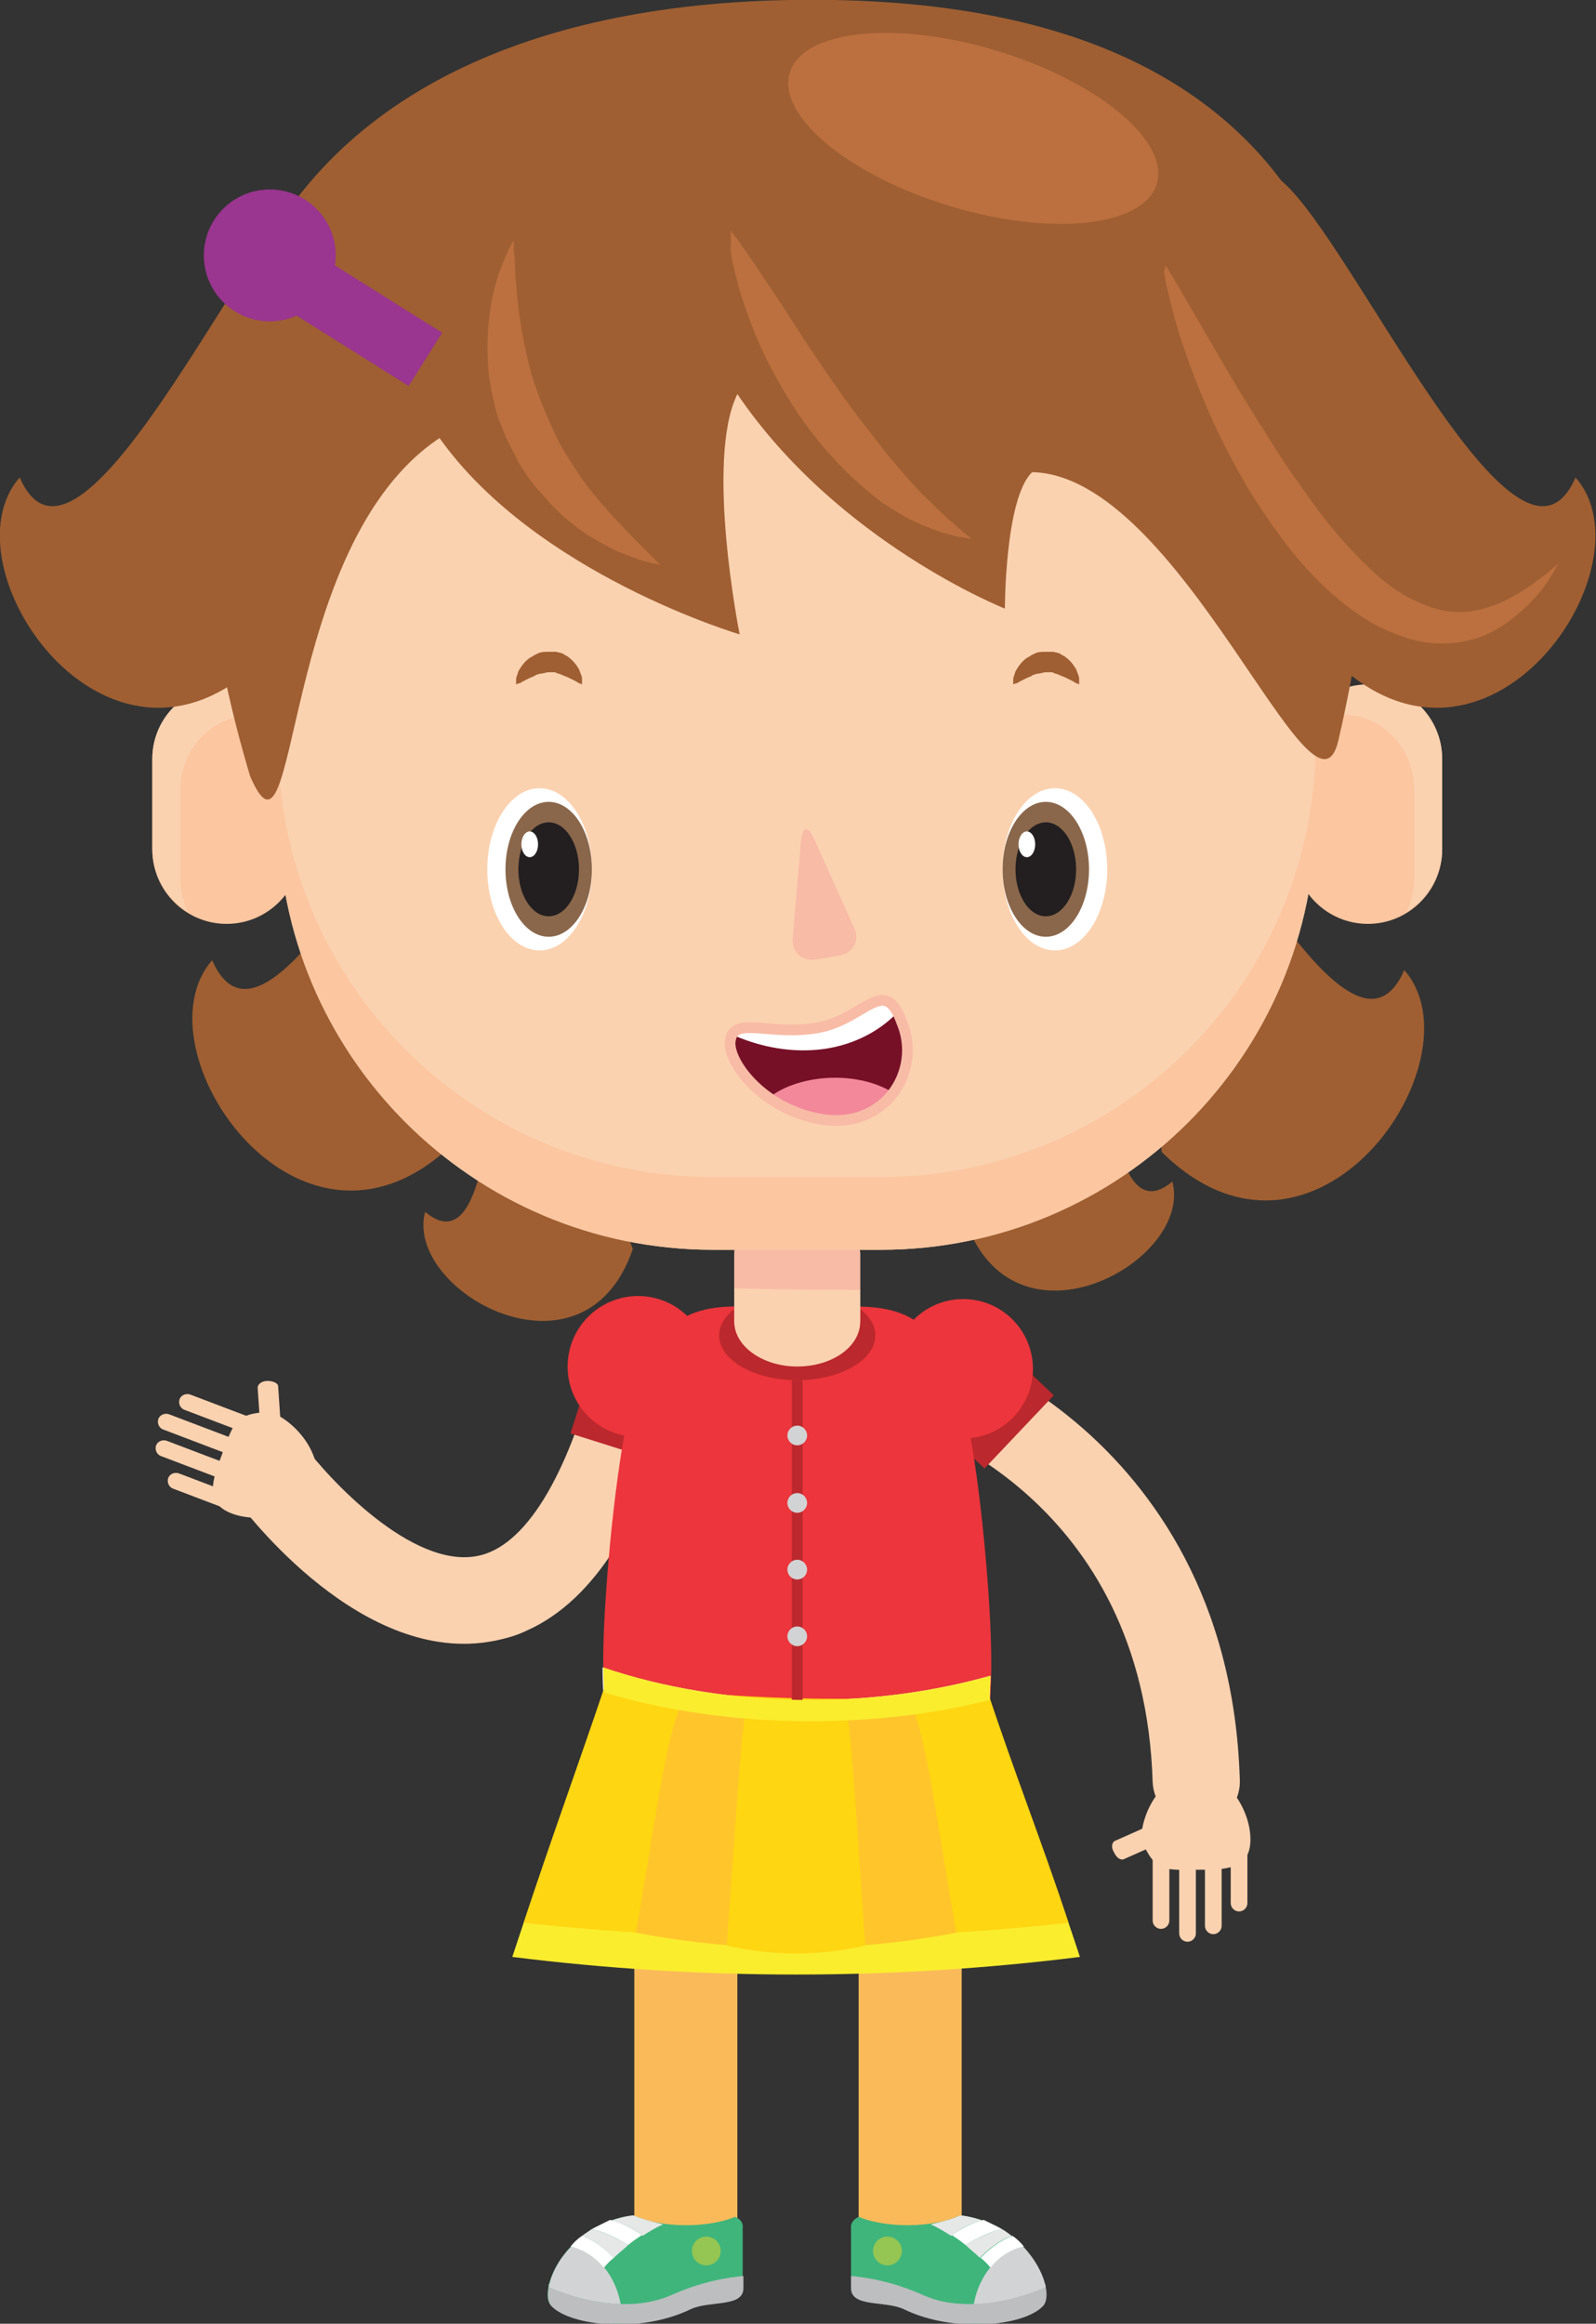 <?xml version="1.0" encoding="utf-8"?>
<!-- Generator: Adobe Illustrator 19.0.0, SVG Export Plug-In . SVG Version: 6.00 Build 0)  -->
<svg version="1.1" xmlns="http://www.w3.org/2000/svg" xmlns:xlink="http://www.w3.org/1999/xlink" x="0px" y="0px"
	 viewBox="0 0 210.6 306.6" style="enable-background:new 0 0 210.6 306.6;" xml:space="preserve">
<rect x="0" y="0" width="210.6" height="306.6" fill="#333333" stroke="none"/>
<style type="text/css">
	.st0{fill:#FABA5A;}
	.st1{fill:#3FB57C;}
	.st2{fill:#E6E7E7;}
	.st3{fill:#FFFFFF;}
	.st4{fill:#BDBEBF;}
	.st5{fill:#D2D3D4;}
	.st6{fill:#95C552;}
	.st7{fill:#FBD2B0;}
	.st8{fill:#BB282D;}
	.st9{fill:#EC353C;}
	.st10{fill:none;stroke:#F79F38;stroke-width:17.908;stroke-linecap:round;stroke-miterlimit:10;}
	.st11{fill:#F8BBA6;}
	.st12{fill:#F1F1F2;}
	.st13{fill:#FAED2E;}
	.st14{fill:#FFD612;}
	.st15{fill:#FFC52B;}
	.st16{fill:none;stroke:#BB282D;stroke-width:1.417;stroke-miterlimit:10;}
	.st17{fill:#9F5F32;}
	.st18{fill:#FBC6A0;}
	.st19{fill:#8A674B;}
	.st20{fill:#231F20;}
	.st21{fill:#761027;}
	.st22{fill:#F3889A;}
	.st23{fill:none;stroke:#F8BBA6;stroke-width:1.417;stroke-miterlimit:10;}
	.st24{fill:#9A3590;}
	.st25{fill:#BC703F;}
</style>
<g id="BACKGROUND">
</g>
<g id="OBJECTS">
	<g>
		<g>
			<rect x="83.7" y="236.3" class="st0" width="13.6" height="59.7"/>
			<g>
				<g>
					<path class="st1" d="M97,292.5c-1.7,0.7-4,1.1-6.5,1.1c-2.7,0-5.2-0.5-6.9-1.3c-9,1-12.7,10-10.9,11.9
						c2.5,2.6,11.7,3.6,18.3,0.4c2.5-1.2,7-0.2,7-2.8V294C98.1,293.3,97.7,292.8,97,292.5z"/>
					<path class="st2" d="M76.8,295c1.8,0.7,3,1.7,4.2,2.9c0.6-0.6,1.3-1.1,1.9-1.7c-1.5-0.9-3.2-1.7-4.8-2.1
						C77.7,294.4,77.2,294.7,76.8,295z"/>
					<path class="st3" d="M78.1,294.1c1.7,0.4,3.3,1.2,4.8,2.1c0.6-0.5,1.2-0.9,1.8-1.3c-1.3-0.9-2.6-1.6-4.2-2
						C79.7,293.3,78.9,293.7,78.1,294.1z"/>
					<path class="st4" d="M72.4,301.8c-0.2,1.1-0.1,2,0.4,2.5c2.5,2.6,11.7,3.6,18.3,0.4c2.5-1.2,7-0.2,7-2.8v-1.6
						c-2.1,0.2-5.5,0.7-9.7,2.6C83.4,305,77.3,303.8,72.4,301.8z"/>
					<path class="st5" d="M72.4,301.8c2.9,1.2,6.2,2.1,9.5,2.2c-0.7-3.9-3.3-6.9-6.5-7.6C73.6,298.2,72.7,300.2,72.4,301.8z"/>
					<path class="st3" d="M79.7,299.2c0.4-0.5,0.8-0.9,1.3-1.3c-1.2-1.2-2.4-2.2-4.2-2.9c-0.6,0.4-1.1,0.9-1.5,1.4
						C77,296.8,78.5,297.8,79.7,299.2z"/>
					<circle class="st6" cx="93.2" cy="297" r="1.9"/>
					<g>
						<path class="st3" d="M72.4,301.7c0-0.1,0.1-0.3,0.1-0.4C72.4,301.4,72.4,301.5,72.4,301.7z"/>
					</g>
					<path class="st2" d="M83.6,292.3c-1.1,0.1-2.1,0.4-3,0.7c1.5,0.3,2.9,1,4.2,2c0.8-0.5,1.7-1.1,2.7-1.5
						C86,293.1,84.7,292.8,83.6,292.3z"/>
				</g>
			</g>
		</g>
		<g>
			<rect x="113.3" y="236.3" class="st0" width="13.6" height="59.7"/>
			<g>
				<g>
					<path class="st1" d="M113.3,292.5c1.7,0.7,4,1.1,6.5,1.1c2.7,0,5.2-0.5,6.9-1.3c9,1,12.7,10,10.9,11.9
						c-2.5,2.6-11.7,3.6-18.3,0.4c-2.5-1.2-7-0.2-7-2.8V294C112.2,293.3,112.7,292.8,113.3,292.5z"/>
					<path class="st2" d="M133.5,295c-1.8,0.7-3,1.7-4.2,2.9c-0.6-0.6-1.3-1.1-1.9-1.7c1.5-0.9,3.2-1.7,4.8-2.1
						C132.7,294.4,133.1,294.7,133.5,295z"/>
					<path class="st3" d="M132.2,294.1c-1.7,0.4-3.3,1.2-4.8,2.1c-0.6-0.5-1.2-0.9-1.8-1.3c1.3-0.9,2.7-1.6,4.2-2
						C130.6,293.3,131.5,293.7,132.2,294.1z"/>
					<path class="st4" d="M138,301.8c0.2,1.1,0.1,2-0.4,2.5c-2.5,2.6-11.7,3.6-18.3,0.4c-2.5-1.2-7-0.2-7-2.8v-1.6
						c2.1,0.2,5.5,0.7,9.7,2.6C126.9,305,133,303.8,138,301.8z"/>
					<path class="st5" d="M138,301.8c-2.9,1.2-6.2,2.1-9.5,2.2c0.7-3.9,3.3-6.9,6.5-7.6C136.7,298.2,137.7,300.2,138,301.8z"/>
					<path class="st3" d="M130.7,299.2c-0.4-0.5-0.8-0.9-1.3-1.3c1.2-1.2,2.4-2.2,4.2-2.9c0.6,0.4,1.1,0.9,1.5,1.4
						C133.3,296.8,131.8,297.8,130.7,299.2z"/>
					<circle class="st6" cx="117.1" cy="297" r="1.9"/>
					<g>
						<path class="st3" d="M138,301.7c0-0.1-0.1-0.3-0.1-0.4C137.9,301.4,137.9,301.5,138,301.7z"/>
					</g>
					<path class="st2" d="M126.7,292.3c1.1,0.1,2.1,0.4,3,0.7c-1.5,0.3-2.9,1-4.2,2c-0.8-0.5-1.7-1.1-2.7-1.5
						C124.4,293.1,125.7,292.8,126.7,292.3z"/>
				</g>
			</g>
		</g>
		<g>
			<g>
				<path class="st7" d="M69.6,215.1c8.9-4,15.7-14.9,20.1-32.3c0.8-3-1.1-6.2-4.1-6.9c-3-0.8-6.2,1.1-6.9,4.1
					c-3.9,15.1-9.5,24.1-15.7,25.3c-8.7,1.7-19.7-10.3-22.9-14.6c-1.9-2.5-5.4-3.1-8-1.2c-2.5,1.9-3.1,5.4-1.2,8
					c1.7,2.3,17,22.4,34.3,19C66.7,216.2,68.2,215.8,69.6,215.1z"/>
				<path class="st7" d="M35.7,186.3c-4.7,0.1-4.9,1.6-6.3,5.3c-1.4,3.7-2.5,6.7,1.2,8.1c3.7,1.4,9.5,0.1,10.9-3.6
					C42.9,192.5,39.4,187.7,35.7,186.3z"/>
				<path class="st7" d="M23.6,194.4c-0.6-0.2-1.2,0.1-1.4,0.6l0,0c-0.2,0.6,0.1,1.2,0.6,1.4l7.9,3c0.6,0.2,1.2-0.1,1.4-0.6l0,0
					c0.2-0.6-0.1-1.2-0.6-1.4L23.6,194.4z"/>
				<path class="st7" d="M22,190.1c-0.6-0.2-1.2,0.1-1.4,0.6l0,0c-0.2,0.6,0.1,1.2,0.6,1.4l7.9,3c0.6,0.2,1.2-0.1,1.4-0.6l0,0
					c0.2-0.6-0.1-1.2-0.6-1.4L22,190.1z"/>
				<path class="st7" d="M22.3,186.6c-0.6-0.2-1.2,0.1-1.4,0.6l0,0c-0.2,0.6,0.1,1.2,0.6,1.4l7.9,3c0.6,0.2,1.2-0.1,1.4-0.6l0,0
					c0.2-0.6-0.1-1.2-0.6-1.4L22.3,186.6z"/>
				<path class="st7" d="M25.1,184c-0.6-0.2-1.2,0.1-1.4,0.6l0,0c-0.2,0.6,0.1,1.2,0.6,1.4l7.9,3c0.6,0.2,1.2-0.1,1.4-0.6l0,0
					c0.2-0.6-0.1-1.2-0.6-1.4L25.1,184z"/>
				<path class="st7" d="M36.7,182.9c0-0.4-0.7-0.7-1.4-0.7l0,0c-0.7,0-1.3,0.4-1.3,0.9l0.4,5.9c0,0.4,0.7,0.7,1.4,0.7l0,0
					c0.7,0,1.3-0.4,1.3-0.9L36.7,182.9z"/>
			</g>
			
				<rect x="75.7" y="185.5" transform="matrix(0.954 0.301 -0.301 0.954 60.613 -16.055)" class="st8" width="13.3" height="5.7"/>
			<circle class="st9" cx="84.2" cy="180.3" r="9.3"/>
		</g>
		<g>
			<g>
				<path class="st7" d="M157.9,240.8c0.1,0,0.1,0,0.2,0c3.1-0.1,5.6-2.7,5.5-5.9c-0.7-24.1-11.7-38.6-20.9-46.6
					c-9.9-8.6-19.8-11.5-20.2-11.6c-3-0.9-6.2,0.9-7.1,3.9c-0.9,3,0.9,6.2,3.9,7c1.3,0.4,31.7,9.9,32.8,47.6
					C152.3,238.4,154.9,240.8,157.9,240.8z"/>
				<path class="st10" d="M157.9,235.1"/>
				<path class="st7" d="M150.6,242.7c1.8,4.4,3.2,4,7.2,4c4,0,7.2,0,7.2-4c0-4-3.2-8.9-7.2-8.9
					C153.8,233.8,150.6,238.7,150.6,242.7z"/>
				<path class="st7" d="M162.4,251.1c0,0.6,0.5,1.1,1.1,1.1l0,0c0.6,0,1.1-0.5,1.1-1.1v-8.4c0-0.6-0.5-1.1-1.1-1.1l0,0
					c-0.6,0-1.1,0.5-1.1,1.1V251.1z"/>
				<path class="st7" d="M159,254.1c0,0.6,0.5,1.1,1.1,1.1l0,0c0.6,0,1.1-0.5,1.1-1.1v-8.4c0-0.6-0.5-1.1-1.1-1.1l0,0
					c-0.6,0-1.1,0.5-1.1,1.1V254.1z"/>
				<path class="st7" d="M155.6,255.1c0,0.6,0.5,1.1,1.1,1.1l0,0c0.6,0,1.1-0.5,1.1-1.1v-8.4c0-0.6-0.5-1.1-1.1-1.1l0,0
					c-0.6,0-1.1,0.5-1.1,1.1V255.1z"/>
				<path class="st7" d="M152.1,253.4c0,0.6,0.5,1.1,1.1,1.1l0,0c0.6,0,1.1-0.5,1.1-1.1V245c0-0.6-0.5-1.1-1.1-1.1l0,0
					c-0.6,0-1.1,0.5-1.1,1.1V253.4z"/>
				<path class="st7" d="M147.1,242.9c-0.4,0.2-0.5,0.9-0.1,1.5l0,0c0.3,0.7,0.9,1.1,1.3,0.9l5.4-2.4c0.4-0.2,0.5-0.9,0.1-1.5l0,0
					c-0.3-0.7-0.9-1.1-1.3-0.9L147.1,242.9z"/>
			</g>
			
				<rect x="125.8" y="184.2" transform="matrix(-0.688 0.726 -0.726 -0.688 359.337 219.5)" class="st8" width="13.3" height="5.7"/>
			<circle class="st9" cx="127.1" cy="180.6" r="9.2"/>
		</g>
		<g>
			<g>
				<g>
					<path class="st9" d="M79.9,211.2c0.6-9.5,2.2-23.9,4.4-29.6c4.5-11.5,11.9-9,20.9-9c9,0,16.4-2.4,20.9,9
						c2.2,5.7,3.8,20.1,4.4,29.6c2.2,33.2-7.7,31-25.3,31C87.6,242.2,77.7,244.3,79.9,211.2z"/>
					<ellipse class="st8" cx="105.2" cy="176.2" rx="10.3" ry="5.9"/>
					<path class="st7" d="M96.9,174.4c0,3.2,3.7,5.9,8.3,5.9l0,0c4.6,0,8.3-2.6,8.3-5.9v-8.9c0-3.2-3.7-5.9-8.3-5.9l0,0
						c-4.6,0-8.3,2.6-8.3,5.9V174.4z"/>
					<path class="st11" d="M96.9,165.5c0-3.2,3.7-5.9,8.3-5.9c4.6,0,8.3,2.6,8.3,5.9v4.8c-5.6,0-11.1-0.1-16.6-0.3V165.5z"/>
					<path class="st7" d="M113.5,170.2v4.1c0,3.2-3.7,5.9-8.3,5.9c-4.6,0-8.3-2.6-8.3-5.9V170C102.4,170.1,107.9,170.2,113.5,170.2z
						"/>
					<path class="st12" d="M106.9,224.3c8.6,0,16.7-1.2,23.8-3.2c-0.4,22.8-10,21.1-25.6,21.1c-15.8,0-25.4,1.7-25.6-22.2
						C87.5,222.7,96.9,224.3,106.9,224.3z"/>
					<path class="st13" d="M67.6,258.2c24.7,3.1,50.2,3.1,74.9,0c-4-12.2-8.4-23.4-12.2-34.9c-17,2.1-33.5,1.1-50.4-1
						C76.1,233.8,71.6,246,67.6,258.2z"/>
					<path class="st14" d="M69.1,253.7c23.8,2.6,48.2,2.6,71.9,0c-3.4-10.4-7.3-20.2-10.7-30.6c-17,1.9-33.5,1-50.4-0.9
						C76.4,232.6,72.5,243.3,69.1,253.7z"/>
					<g>
						<path class="st15" d="M83.9,255c14,2.7,28.3,2.7,42.3,0c-2-10.8-4.3-28.8-6.3-30.3c-10,0.3-19.7,0.1-29.6-0.1
							C88.2,226,85.9,244.2,83.9,255z"/>
						<path class="st14" d="M95.9,256.7c6,1.4,12.3,1.4,18.3,0c-0.9-11.6-1.9-30.5-2.7-31.9c-4.3,0.3-8.5,0.1-12.8-0.1
							C97.8,226.1,96.8,245.1,95.9,256.7z"/>
					</g>
				</g>
			</g>
			<line class="st16" x1="105.2" y1="182.1" x2="105.2" y2="224.4"/>
			<circle class="st5" cx="105.2" cy="189.4" r="1.3"/>
			<circle class="st5" cx="105.2" cy="198.3" r="1.3"/>
			<circle class="st5" cx="105.2" cy="207.1" r="1.3"/>
			<circle class="st5" cx="105.2" cy="215.9" r="1.3"/>
			<path class="st13" d="M107,227.1c-10,0-19.3-1.4-27.3-3.8c0-1-0.1-2.1-0.1-3.3c7.9,2.7,17.3,4.3,27.3,4.3
				c8.6,0,16.7-1.2,23.8-3.2c0,1.1-0.1,2.2-0.1,3.2C123.5,226.1,115.5,227.1,107,227.1z"/>
		</g>
		<g>
			<path class="st17" d="M146.3,88.7c9.3,7.3,31.3,57,39,39.3c10.3,11.7-11.7,44-32,24"/>
			<path class="st17" d="M142.7,119.3c3.5,7.5,1.7,45.2,12,36.6c2.8,10.5-21,23.7-27.4,4.9"/>
			<path class="st17" d="M68.1,123.3c-3.5,7.5-1.7,45.2-12,36.6c-2.8,10.5,21,23.7,27.4,4.9"/>
			<path class="st17" d="M67,87.4c-9.3,7.3-31.3,57-39,39.3c-10.3,11.7,11.7,44,32,24"/>
			<path class="st18" d="M170.7,112.1c0,5.4,4.4,9.8,9.8,9.8l0,0c5.4,0,9.8-4.4,9.8-9.8v-11.9c0-5.4-4.4-9.8-9.8-9.8l0,0
				c-5.4,0-9.8,4.4-9.8,9.8V112.1z"/>
			<path class="st18" d="M20.1,112.1c0,5.4,4.4,9.8,9.8,9.8l0,0c5.4,0,9.8-4.4,9.8-9.8v-11.9c0-5.4-4.4-9.8-9.8-9.8l0,0
				c-5.4,0-9.8,4.4-9.8,9.8V112.1z"/>
			<path class="st7" d="M186.6,116v-11.9c0-5.4-4.2-9.8-9.4-9.8c-2.2,0-4.2,0.8-5.8,2.1c1.5-3.6,5-6.1,9.1-6.1
				c5.4,0,9.8,4.4,9.8,9.8v11.9c0,3.5-1.9,6.6-4.7,8.3C186.2,119.1,186.6,117.6,186.6,116z"/>
			<path class="st7" d="M29.9,90.4c4.1,0,7.6,2.5,9.1,6.1c-1.6-1.3-3.6-2.1-5.8-2.1c-5.2,0-9.4,4.4-9.4,9.8V116c0,1.6,0.4,3,1,4.3
				c-2.8-1.7-4.7-4.8-4.7-8.3v-11.9C20.1,94.7,24.5,90.4,29.9,90.4z"/>
			<path class="st7" d="M36.7,107.5c0,31.7,25.7,57.4,57.4,57.4h22.1c31.7,0,57.4-25.7,57.4-57.4V64.1c0-31.7-25.7-57.4-57.4-57.4
				H94.1c-31.7,0-57.4,25.7-57.4,57.4V107.5z"/>
			<path class="st18" d="M94.1,155.3h22.1c31.7,0,57.4-25.7,57.4-57.4v9.6c0,31.7-25.7,57.4-57.4,57.4H94.1
				c-31.7,0-57.4-25.7-57.4-57.4v-9.6C36.7,129.6,62.4,155.3,94.1,155.3z"/>
			<path class="st11" d="M112.7,122.4c0.8,1.7-0.1,3.4-2,3.7l-3,0.5c-1.9,0.3-3.3-1-3.1-2.9l1.1-12.8c0.2-1.9,0.9-2,1.7-0.3
				L112.7,122.4z"/>
			<ellipse class="st3" cx="139.2" cy="114.7" rx="6.9" ry="10.7"/>
			<ellipse class="st19" cx="138" cy="114.7" rx="5.7" ry="8.9"/>
			<ellipse class="st20" cx="138" cy="114.7" rx="4" ry="6.2"/>
			<ellipse class="st3" cx="135.5" cy="111.4" rx="1.1" ry="1.7"/>
			<g>
				<path class="st17" d="M133.7,90.3c0,0,0-0.2,0-0.5c0-0.2,0-0.4,0.1-0.6c0.1-0.2,0.1-0.5,0.3-0.8c0.3-0.5,0.7-1.1,1.4-1.6
					c0.2-0.1,0.4-0.2,0.5-0.3c0.2-0.1,0.4-0.2,0.6-0.3c0.4-0.2,0.9-0.2,1.4-0.2l0.2,0l0,0l0.1,0l0.1,0l0.3,0l0.1,0l0.2,0l0.4,0.1
					l0.4,0.1l0.3,0.2c0.2,0.1,0.4,0.2,0.5,0.3c0.7,0.5,1.1,1.1,1.4,1.6c0.1,0.3,0.2,0.5,0.3,0.8c0.1,0.2,0.1,0.4,0.1,0.6
					c0,0.3,0,0.6,0,0.6s-0.2-0.1-0.5-0.2c-0.1-0.1-0.3-0.2-0.5-0.3c-0.2-0.1-0.4-0.2-0.6-0.3c-0.2-0.1-0.4-0.2-0.7-0.3
					c-0.2-0.1-0.5-0.2-0.7-0.3c-0.1,0-0.2,0-0.3-0.1c-0.1,0-0.2-0.1-0.3-0.1c0,0-0.1,0-0.1,0c0,0,0,0-0.1,0l-0.1,0l-0.3,0l-0.1,0
					l-0.1,0l0,0l0,0h0l0,0c0.1,0-0.1,0,0.1,0c-0.2,0-0.4,0-0.6,0.1c-0.2,0-0.4,0.1-0.7,0.1c-0.2,0.1-0.5,0.1-0.7,0.3
					c-0.2,0.1-0.5,0.2-0.7,0.3c-0.2,0.1-0.4,0.2-0.6,0.3c-0.2,0.1-0.4,0.2-0.5,0.3C133.9,90.2,133.7,90.3,133.7,90.3z"/>
			</g>
			<ellipse class="st3" cx="71.2" cy="114.7" rx="6.9" ry="10.7"/>
			<ellipse class="st19" cx="72.4" cy="114.7" rx="5.7" ry="8.9"/>
			<ellipse class="st20" cx="72.4" cy="114.7" rx="4" ry="6.2"/>
			<ellipse class="st3" cx="69.9" cy="111.4" rx="1.1" ry="1.7"/>
			<g>
				<path class="st17" d="M68.1,90.3c0,0,0-0.2,0-0.5c0-0.2,0-0.4,0.1-0.6c0.1-0.2,0.1-0.5,0.3-0.8c0.3-0.5,0.7-1.1,1.4-1.6
					c0.2-0.1,0.4-0.2,0.5-0.3c0.2-0.1,0.4-0.2,0.6-0.3c0.4-0.2,0.9-0.2,1.4-0.2l0.2,0l0,0l0.1,0l0.1,0l0.3,0l0.1,0l0.2,0l0.4,0.1
					l0.4,0.1l0.3,0.2c0.2,0.1,0.4,0.2,0.5,0.3c0.7,0.5,1.1,1.1,1.4,1.6c0.1,0.3,0.2,0.5,0.3,0.8c0.1,0.2,0.1,0.4,0.1,0.6
					c0,0.3,0,0.6,0,0.6s-0.2-0.1-0.5-0.2c-0.1-0.1-0.3-0.2-0.5-0.3c-0.2-0.1-0.4-0.2-0.6-0.3c-0.2-0.1-0.4-0.2-0.7-0.3
					c-0.2-0.1-0.5-0.2-0.7-0.3c-0.1,0-0.2,0-0.3-0.1c-0.1,0-0.2-0.1-0.3-0.1c0,0-0.1,0-0.1,0c0,0,0,0-0.1,0l-0.1,0l-0.3,0l-0.1,0
					l-0.1,0l0,0l0,0h0l0,0c0.1,0-0.1,0,0.1,0c-0.2,0-0.4,0-0.6,0.1c-0.2,0-0.4,0.1-0.7,0.1c-0.2,0.1-0.5,0.1-0.7,0.3
					c-0.2,0.1-0.5,0.2-0.7,0.3c-0.2,0.1-0.4,0.2-0.6,0.3c-0.2,0.1-0.4,0.2-0.5,0.3C68.3,90.2,68.1,90.3,68.1,90.3z"/>
			</g>
			<g>
				<g>
					<path class="st21" d="M96.4,137.1c-0.7,2.6,4,9.3,12.1,10.6c8.3,1.3,13.2-6.4,10.5-12.8c-2.3-6.4-4.9-0.4-11.1,0.7
						C101.8,136.7,97,134.1,96.4,137.1z"/>
					<g>
						<path class="st3" d="M96.6,136.5c1.2-2,5.7,0.1,11.2-0.8c5.6-1,8.4-6.1,10.5-2c-2.4,2.5-6.1,4.4-10.4,4.8
							C103.7,138.9,99.7,137.9,96.6,136.5z"/>
					</g>
				</g>
				<path class="st22" d="M110.2,142.2c3.1,0,5.8,0.8,7.7,2c-1.9,2.6-5.2,4.3-9.5,3.6c-2.8-0.5-5.1-1.6-7-2.9
					C103.3,143.3,106.6,142.2,110.2,142.2z"/>
				<path class="st23" d="M96.4,137.1c-0.7,2.6,4,9.3,12.1,10.6c8.3,1.3,13.2-6.4,10.5-12.8c-2.3-6.4-4.9-0.4-11.1,0.7
					C101.8,136.7,97,134.1,96.4,137.1z"/>
			</g>
			<path class="st17" d="M176.6,97.7c-3.2,13.8-20.7-35-40.4-35.4c-3.6,3.4-3.6,18-3.6,18s-22-8.7-35.3-28.3
				c-4.3,8.7,0.3,31.7,0.3,31.7S70.8,75.8,58,57.8C36.6,72,39.6,117.7,33,102.4C12.3,33,47.5-1.1,110,0
				C186.5,1.4,185.6,59,176.6,97.7z"/>
			<path class="st17" d="M41.6,23.7c-9.3,7.3-31.3,57-39,39.3c-10.3,11.7,11.7,44,32,24"/>
			<path class="st17" d="M168.9,23.7c9.3,7.3,31.3,57,39,39.3c10.3,11.7-11.7,44-32,24"/>
			<circle class="st24" cx="35.6" cy="33.7" r="8.7"/>
			
				<rect x="30.5" y="35.9" transform="matrix(0.847 0.532 -0.532 0.847 28.146 -17.467)" class="st24" width="27.7" height="8.3"/>
			<g>
				<path class="st25" d="M96.4,30.4c0,0,0.1,0.2,0.4,0.5c0.2,0.3,0.6,0.8,1,1.4c0.9,1.2,2,2.9,3.4,5c1.4,2,2.9,4.4,4.6,7
					c0.8,1.3,1.7,2.5,2.6,3.9c0.9,1.3,1.8,2.6,2.7,3.9c0.9,1.3,1.9,2.6,2.8,3.8c0.5,0.6,1,1.2,1.4,1.8c0.5,0.6,1,1.2,1.4,1.8
					c1.9,2.3,3.7,4.4,5.4,6.1c0.9,0.8,1.6,1.6,2.4,2.3c0.7,0.7,1.4,1.2,1.9,1.7c1.1,0.9,1.8,1.5,1.8,1.5s-0.2,0-0.6-0.1
					c-0.4-0.1-1-0.1-1.7-0.3c-0.7-0.2-1.6-0.4-2.6-0.8c-0.5-0.2-1-0.4-1.6-0.6c-0.5-0.3-1.1-0.5-1.7-0.8c-1.1-0.6-2.4-1.4-3.6-2.2
					c-1.2-0.9-2.4-1.9-3.6-3c-2.4-2.2-4.7-4.8-6.7-7.6c-2-2.8-3.7-5.8-5.1-8.6c-1.4-2.9-2.4-5.7-3.2-8.1c-0.7-2.4-1.2-4.5-1.4-6
					C96.5,31.2,96.4,30.4,96.4,30.4z"/>
			</g>
			<g>
				<path class="st25" d="M67.8,31.7c0,0,0,0.2,0,0.6c0,0.4,0,0.9,0.1,1.6c0,0.7,0.1,1.6,0.1,2.5c0.1,1,0.2,2,0.3,3.2
					c0.1,1.2,0.3,2.4,0.5,3.7c0.2,1.3,0.5,2.6,0.8,4c0.3,1.3,0.7,2.7,1.2,4.1c0.5,1.4,1,2.7,1.6,4c0.3,0.7,0.6,1.3,0.9,2l0.5,1
					l0.5,0.9c0.7,1.2,1.5,2.4,2.3,3.6c0.8,1.1,1.6,2.2,2.5,3.2c0.2,0.3,0.4,0.5,0.6,0.7c0.2,0.2,0.4,0.5,0.6,0.7
					c0.4,0.5,0.8,0.9,1.2,1.3c0.8,0.8,1.5,1.6,2.2,2.3c0.7,0.7,1.3,1.3,1.8,1.8c0.5,0.5,0.9,0.9,1.2,1.2c0.3,0.3,0.4,0.4,0.4,0.4
					s-0.2,0-0.6-0.1c-0.4-0.1-0.9-0.2-1.6-0.4c-0.7-0.2-1.5-0.5-2.5-0.9c-1-0.3-2-0.9-3.1-1.5c-1.1-0.6-2.3-1.3-3.4-2.2
					c-1.2-0.9-2.3-1.9-3.4-3.1c-0.5-0.6-1.1-1.2-1.6-1.8c-0.5-0.6-1.1-1.3-1.5-2c-0.5-0.7-1-1.4-1.3-2.2c-0.4-0.7-0.8-1.5-1.2-2.3
					c-0.4-0.8-0.6-1.6-1-2.4c-0.3-0.8-0.5-1.6-0.7-2.5c-0.2-0.8-0.4-1.6-0.5-2.5c-0.2-0.8-0.2-1.6-0.3-2.4c-0.1-1.6-0.1-3.1,0-4.6
					c0.1-1.4,0.3-2.8,0.5-4c0.5-2.5,1.2-4.4,1.8-5.7C67.3,32.4,67.8,31.7,67.8,31.7z"/>
			</g>
			<g>
				<path class="st25" d="M153.8,35c0,0,0.2,0.3,0.5,0.8c0.3,0.5,0.8,1.3,1.3,2.2c1.1,1.9,2.7,4.6,4.6,7.9c1.9,3.3,4.1,7,6.6,10.9
					c1.2,2,2.5,4,3.9,6c1.4,2,2.8,4,4.3,5.9c1.5,1.9,3.1,3.7,4.7,5.3c1.6,1.6,3.3,3.1,5.1,4.2c0.9,0.6,1.8,1,2.7,1.4
					c0.9,0.4,1.8,0.7,2.7,0.9c1.8,0.4,3.6,0.3,5.2-0.1c1.6-0.4,3.1-1,4.4-1.8c1.3-0.7,2.4-1.5,3.2-2.1c0.4-0.3,0.8-0.6,1.2-0.9
					c0.3-0.3,0.6-0.5,0.8-0.7c0.5-0.4,0.7-0.6,0.7-0.6s-0.2,0.3-0.5,0.8c-0.3,0.5-0.7,1.3-1.4,2.2c-0.3,0.5-0.7,0.9-1.2,1.5
					c-0.5,0.5-1,1.1-1.6,1.6c-1.2,1.1-2.7,2.3-4.6,3.2c-1.9,0.9-4.3,1.4-6.9,1.3c-1.3-0.1-2.5-0.3-3.8-0.7c-1.2-0.4-2.5-0.9-3.7-1.5
					c-1.2-0.6-2.3-1.3-3.4-2.1c-1.1-0.8-2.1-1.6-3.1-2.5c-2-1.8-3.8-3.8-5.4-5.8c-1.6-2.1-3.1-4.2-4.5-6.4c-1.4-2.2-2.6-4.4-3.7-6.5
					c-2.2-4.3-3.9-8.5-5.2-12.1c-1.3-3.6-2.1-6.7-2.6-8.9c-0.3-1.1-0.4-2-0.5-2.5C153.8,35.3,153.8,35,153.8,35z"/>
			</g>
			
				<ellipse transform="matrix(0.957 0.29 -0.29 0.957 10.479 -36.564)" class="st25" cx="128.4" cy="17" rx="25.3" ry="10.7"/>
		</g>
	</g>
</g>
<g id="DESIGNED_BY_FREEPIK">
	<g>
	</g>
	<g>
	</g>
	<g>
	</g>
	<g>
	</g>
	<g>
	</g>
	<g>
	</g>
</g>
</svg>
